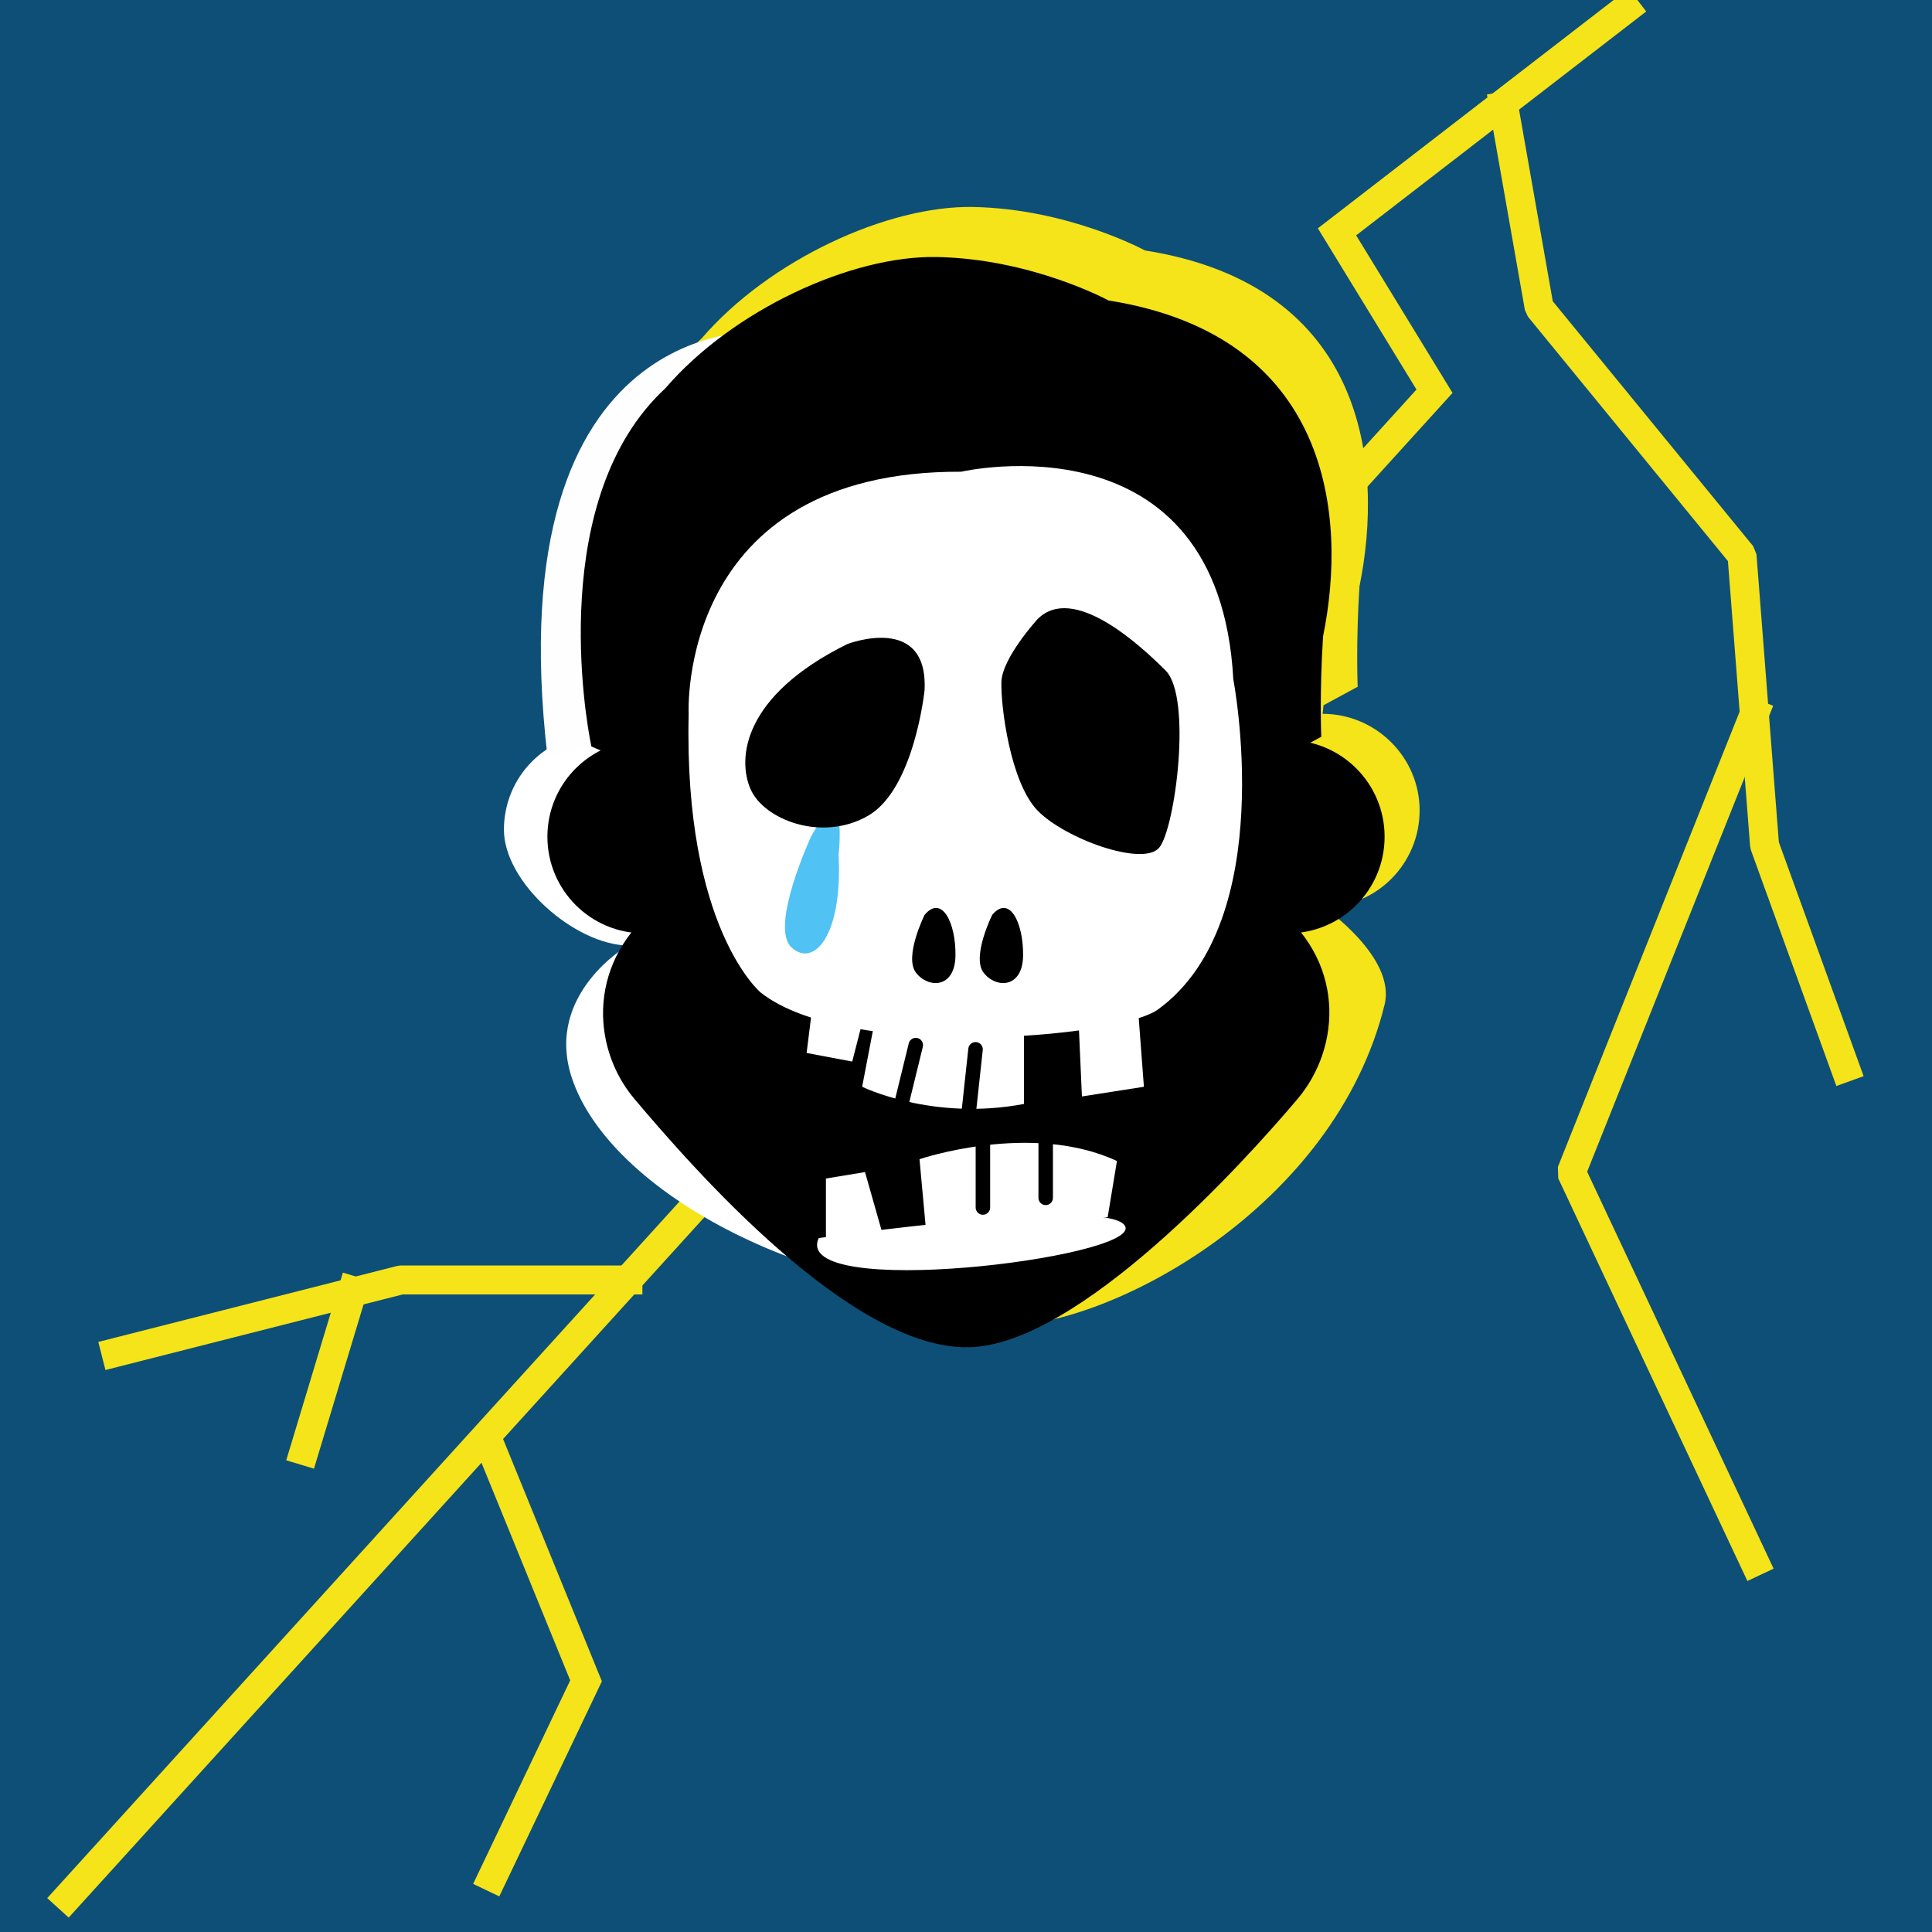 <?xml version="1.0" encoding="iso-8859-1"?><svg id="MegFaceSkull" version="1.1" xmlns="http://www.w3.org/2000/svg" xmlns:xlink="http://www.w3.org/1999/xlink" xml:space="preserve" x="0px" y="0px" viewbox="0 0 400 400" width="400" height="400" ><g id="Bottom"><rect  fill="#0E4F77" width="400" height="400" /><polyline  fill="none" stroke="#F4E419" stroke-width="6" stroke-miterlimit="10" points="339,0 276.813,48 297,81 12,395" /><polyline  fill="none" stroke="#F4E419" stroke-width="6" stroke-miterlimit="10" points="100.667,391.333 121.333,348    100.667,297.311" /><polyline  fill="none" stroke="#F4E419" stroke-width="6" stroke-linecap="square" stroke-linejoin="bevel" stroke-miterlimit="10" points="311.333,22 318.667,63.667 360.667,115 365.333,175 382,221.006" /><polyline  fill="none" stroke="#F4E419" stroke-width="6" stroke-linecap="square" stroke-linejoin="bevel" stroke-miterlimit="10" points="363.218,147.802 325.333,242.694 363.218,323.333" /><polyline  fill="none" stroke="#F4E419" stroke-width="6" stroke-linecap="square" stroke-linejoin="bevel" stroke-miterlimit="10" points="130,265 83,265 24,280" /><line  fill="none" stroke="#F4E419" stroke-width="6" stroke-linecap="square" stroke-linejoin="bevel" stroke-miterlimit="10" x1="73" y1="267.221" x2="63" y2="300.333" /></g><g id="Face"><g  /><g  /><path  fill="#F4E419" d="M273.833,147.79c0,0,8.811-62.79-61.83-68.79c-118.376-10.054-4.42,195.552-4.42,195.552     c22.5,0,68.774-24.582,79.083-66.552c2.419-9.847-12.667-20.21-12.667-20.21c11,0,19.917-8.954,19.917-20     C293.917,156.745,284.833,147.79,273.833,147.79z" /><path  fill="#FFFFFF" d="M191.333,79h-1.333C153.548,79,124,108.101,124,144.552v7.255c-11,0.18-19.667,9.05-19.667,19.983     c0,10.933,14.667,23.787,25.667,23.967c0,0-17.227,9.969-11.667,27.218c8.202,25.441,55.133,48.227,92.479,44.246     C262.555,261.706,227.783,79,191.333,79z" /><circle  cx="133.333" cy="173.238" r="20" /><circle  cx="266.667" cy="173.238" r="20" /><path  d="M200.667,80H200h-0.667C162.883,80,133,102.549,133,139l4,48c-15.5,11.5-14.748,29.741-5.667,40.5     c11.91,14.111,44.842,51.939,69.251,51.435c22.727-0.469,56.993-38.296,68.083-51.435c9.081-10.759,10.083-29-5.667-40.5l4-48     C267,102.549,237.117,80,200.667,80z" /></g><g id="Hair"><path  fill="#F4E419" d="M145.295,70.034c14.013-16.273,38.548-27.517,56.187-27.181c19.754,0.375,35.56,8.997,35.56,8.997      c46.023,7.292,49.5,44.644,44.427,69.528c-0.761,11.743-0.376,20.806-0.376,20.806l-14.692,7.959      c0,0-7.173-58.265-14.652-64.006C241.694,78.418,120.875,92.642,145.295,70.034z" /><path  fill="#FEFEFE" d="M158.221,68.686c0,0-55.554-4.335-44.887,87.823c0,0,18-2.386,19.667-8.781    C134.667,141.333,142.637,80.596,158.221,68.686z" /><path  d="M140.953,132.909c-3.96,3.934-4.493,27.592-4.493,27.592l-14.017-5.945c-1.274-5.966-9.109-51.555,15.311-74.163      c14.013-16.273,38.548-27.517,56.187-27.181c19.754,0.375,35.56,8.997,35.56,8.997c46.023,7.292,49.5,44.644,44.427,69.528      c-0.761,11.743-0.376,20.806-0.376,20.806L258.86,160.5c0,0-7.173-58.265-14.652-64.006      C234.153,88.775,145.784,79.434,140.953,132.909z" /></g><g id="Top"><path  fill="#FFFFFF" d="M199,97.666c0,0,53.333-12.333,56.346,43c0,0,9.654,50-15.596,68.333c-8.301,6.027-64.5,10.586-82.25-3.5   c0,0-15.966-13.25-14.92-57.698C142.58,147.802,140,97.407,199,97.666z" /><polygon  fill="#FFFFFF" points="168.125,209 167,218.003 176.443,219.788 179.083,209.5" /><path  d="M191.431,189.408c0,0-4.321,8.691-1.785,11.98c2.536,3.289,8.079,3.289,8.173-3.523   C197.913,191.053,195.001,185.18,191.431,189.408z" /><path  d="M205.431,189.408c0,0-4.321,8.691-1.785,11.98c2.536,3.289,8.079,3.289,8.173-3.523   C211.913,191.053,209.001,185.18,205.431,189.408z" /><path  fill="#FFFFFF" d="M191.875,256.333l-1.5-16.333c0,0,23.125-7.875,40.875,0.375L229.333,252" /><line  fill="none" stroke="#000000" stroke-width="3" stroke-linecap="round" stroke-miterlimit="10" x1="203.5" y1="236" x2="203.5" y2="250" /><line  fill="none" stroke="#000000" stroke-width="3" stroke-linecap="round" stroke-miterlimit="10" x1="216.5" y1="236" x2="216.5" y2="248" /><path  fill="none" stroke="#FFFFFF" stroke-width="3" stroke-linecap="round" stroke-miterlimit="10" d="M195.5,254" /><path  fill="none" stroke="#FFFFFF" stroke-width="3" stroke-linecap="round" stroke-miterlimit="10" d="M195.5,240" /><polyline  fill="#FFFFFF" points="171,257 171,244 179.09,242.667 183.167,257 171,257" /><path  d="M214.833,128.167c0,0-7.331,8-7.499,13c-0.168,5,1.832,20.833,7.499,26.667C220.5,173.667,236.667,179.5,240,175.5   s6.833-31.167,1.333-36.667S222.167,120.833,214.833,128.167z" /><path  fill="#51C2F4" d="M167.937,173.157c0,0-8.672,18.73-4.076,22.986c4.596,4.256,10.622-2.343,9.758-19.12    C173.619,177.023,175.62,159.258,167.937,173.157" /><path  d="M191.419,142.921c0,0-2.11,20.45-11.686,25.968c-9.576,5.518-21.586,0.811-24.345-5.518    c-2.759-6.33-1.623-19.314,20.044-30.026C175.432,133.345,192.23,126.853,191.419,142.921z" /><path  fill="#FFFFFF" d="M212,214v14.561c-19,3.606-33.5-3.561-33.5-3.561l2.875-15" /><polygon  fill="#FFFFFF" points="235.625,209 236.833,225.006 224,227.006 223.333,212" /><line  fill="none" stroke="#000000" stroke-width="3" stroke-linecap="round" stroke-miterlimit="10" x1="201.976" y1="217.25" x2="200.5" y2="230.875" /><line  fill="none" stroke="#000000" stroke-width="3" stroke-linecap="round" stroke-miterlimit="10" x1="189.604" y1="216.375" x2="186.375" y2="229.575" /><path  fill="#FFFFFF" d="M169.5,256.333c0,0,61.25-8.833,63.5-2.333S163.712,269.229,169.5,256.333z" /></g></svg>